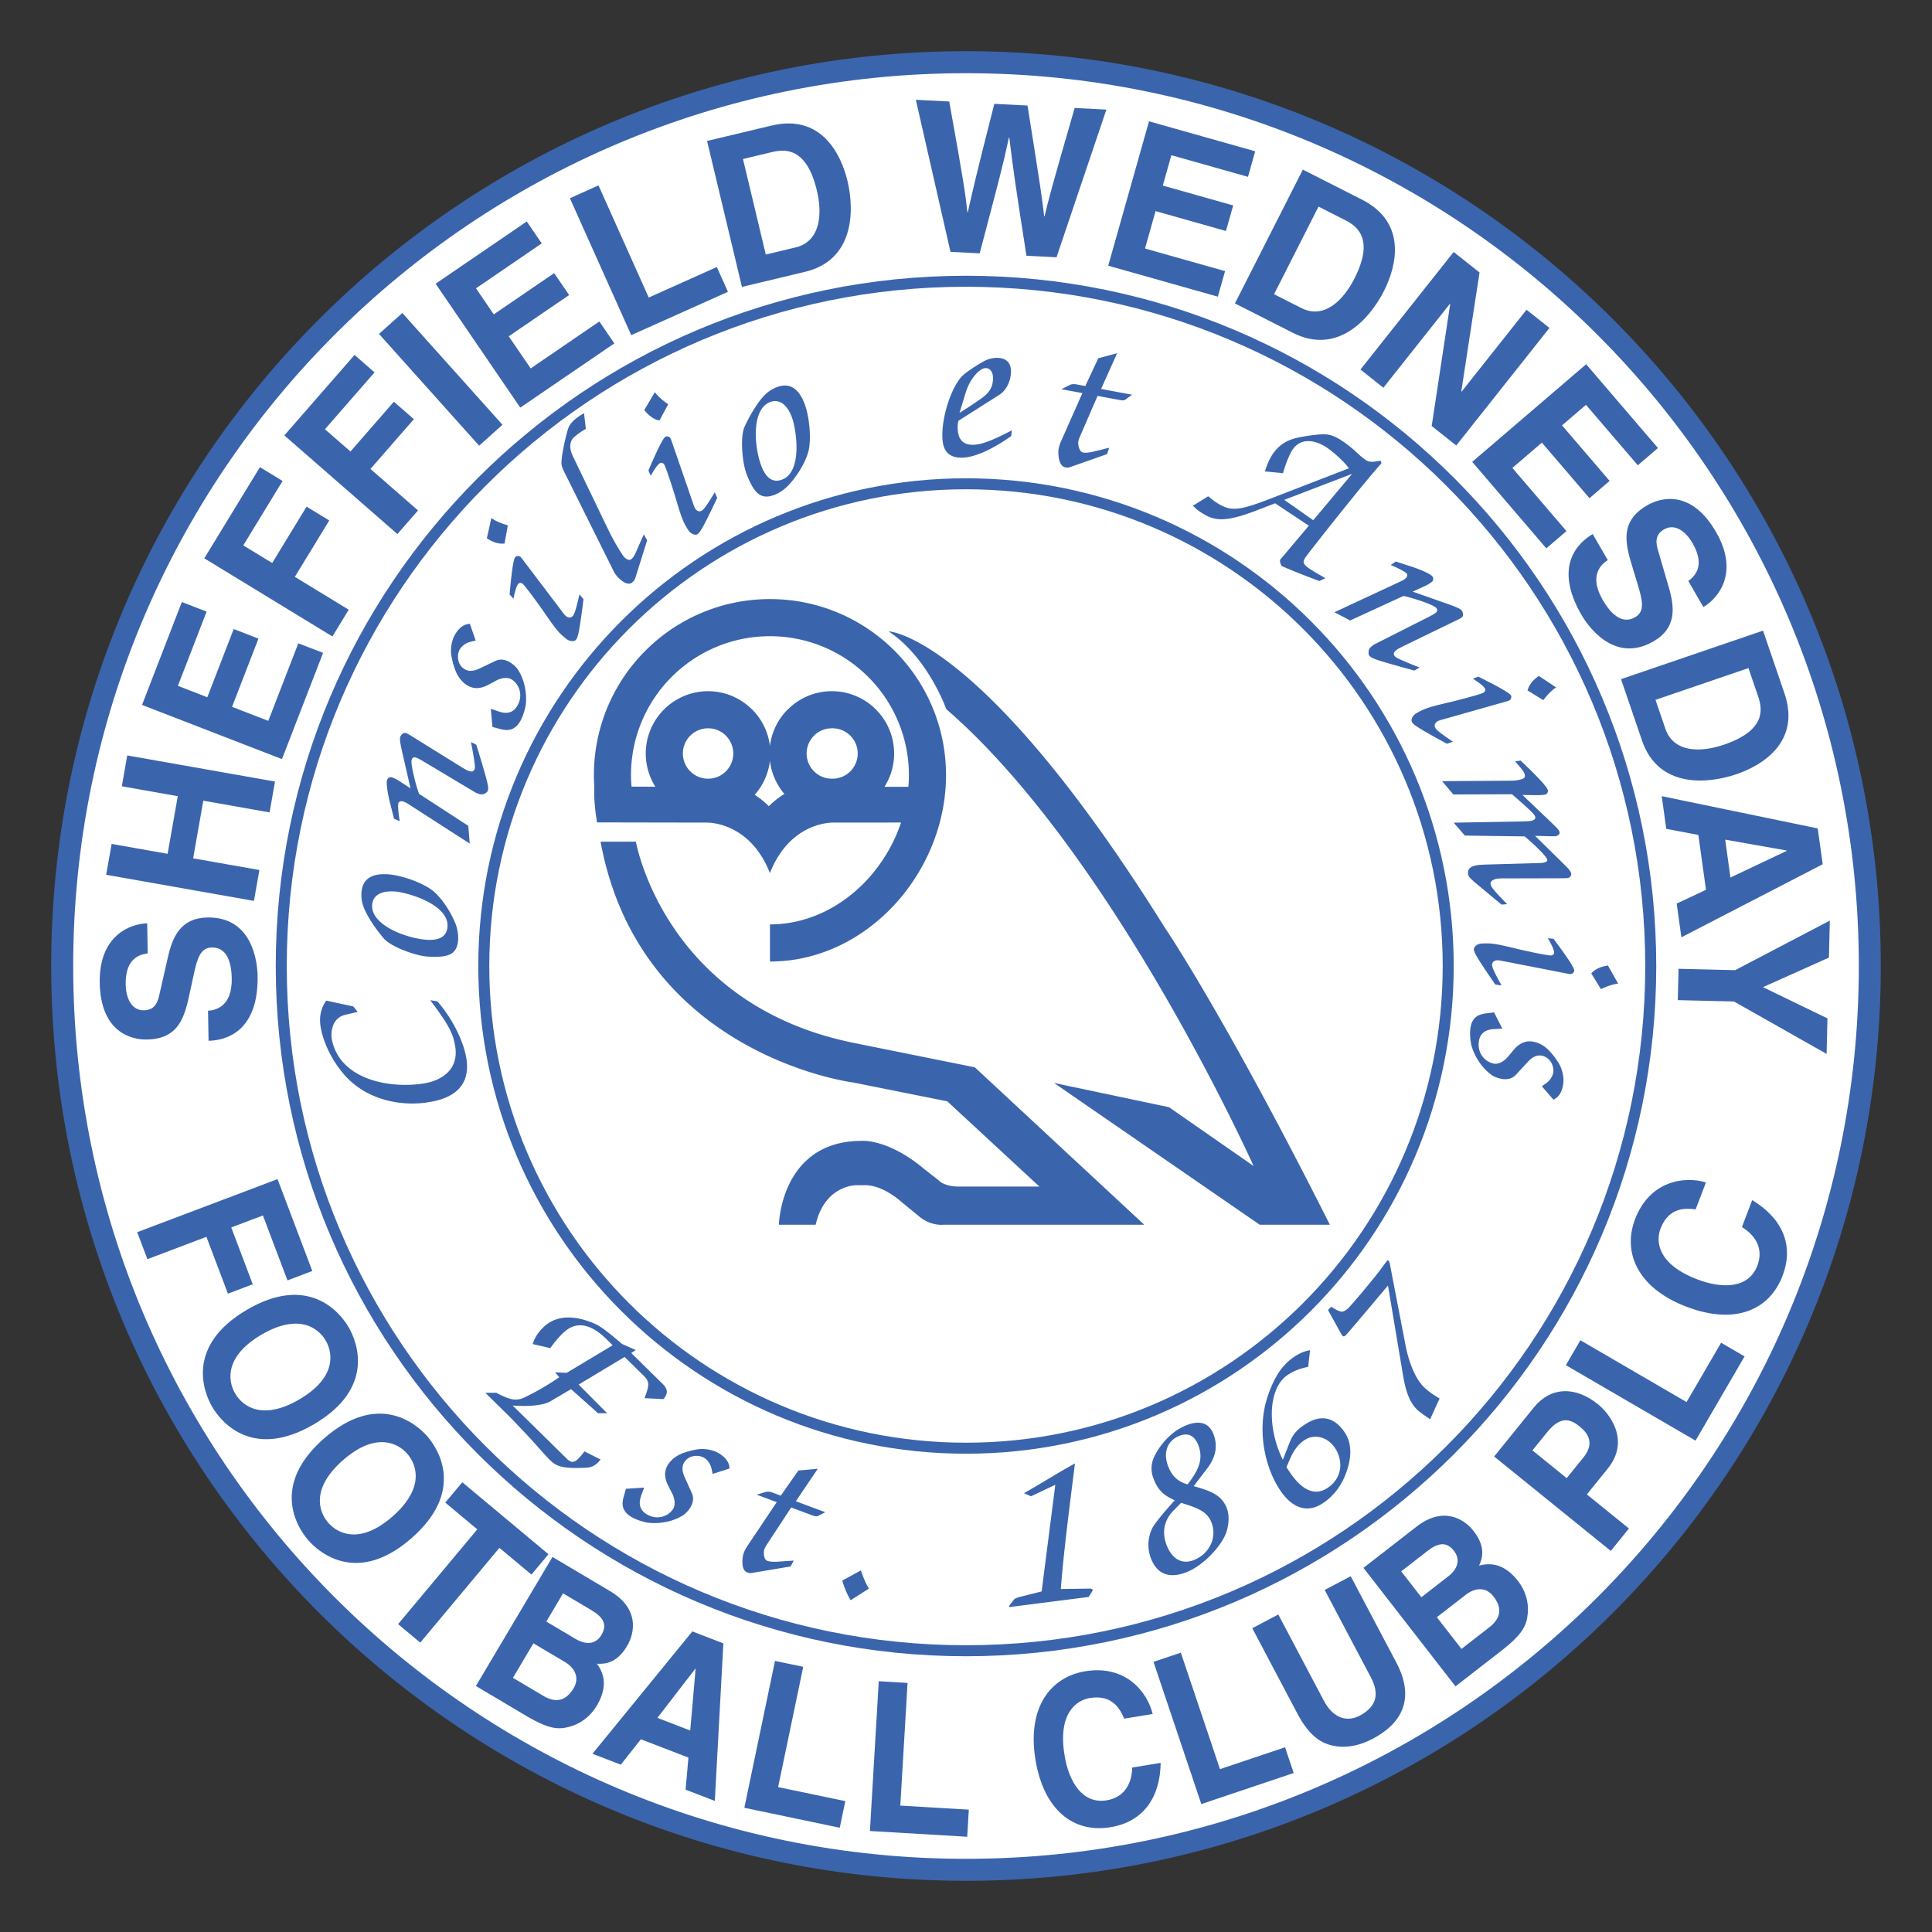 <?xml version="1.0" encoding="UTF-8" standalone="no"?>
<svg
   width="2500"
   height="2500"
   viewBox="0 0 192.756 192.756"
   version="1.1"
   id="svg16"
   sodipodi:docname="Sheffield Wednesday.svg"
   inkscape:version="1.1.1 (3bf5ae0d25, 2021-09-20)"
   xmlns:inkscape="http://www.inkscape.org/namespaces/inkscape"
   xmlns:sodipodi="http://sodipodi.sourceforge.net/DTD/sodipodi-0.dtd"
   xmlns="http://www.w3.org/2000/svg"
   xmlns:svg="http://www.w3.org/2000/svg">
  <rect x="0" y="0" width="192.756" height="192.756" fill="#333333" stroke="none"/>
  <defs
     id="defs20" />
  <sodipodi:namedview
     id="namedview18"
     pagecolor="#ffffff"
     bordercolor="#666666"
     borderopacity="1.0"
     inkscape:pageshadow="2"
     inkscape:pageopacity="0.0"
     inkscape:pagecheckerboard="0"
     showgrid="false"
     inkscape:zoom="0.2276"
     inkscape:cx="1250"
     inkscape:cy="1250"
     inkscape:window-width="1920"
     inkscape:window-height="1137"
     inkscape:window-x="1592"
     inkscape:window-y="-8"
     inkscape:window-maximized="1"
     inkscape:current-layer="svg16" />
  <circle
     style="fill:#ffffff;stroke-width:0.108"
     id="path257"
     cx="96.378"
     cy="96.378"
     r="89.433" />
  <path
     d="M96.377 185.455c24.597 0 46.867-9.971 62.988-26.09 16.119-16.119 26.09-38.391 26.09-62.987 0-24.597-9.971-46.867-26.09-62.986-16.121-16.12-38.391-26.089-62.988-26.089S49.51 17.274 33.391 33.392C17.273 49.511 7.302 71.781 7.302 96.378c0 24.597 9.971 46.868 26.09 62.987s38.388 26.09 62.985 26.09zm0 2.193c-25.203 0-48.021-10.215-64.538-26.732-16.516-16.518-26.732-39.334-26.732-64.538 0-25.203 10.216-48.021 26.733-64.538C48.357 15.323 71.175 5.107 96.377 5.107c25.205 0 48.021 10.216 64.539 26.733 16.518 16.517 26.732 39.335 26.732 64.538 0 25.204-10.215 48.021-26.732 64.538s-39.334 26.732-64.539 26.732z"
     fill="#3a65ad"
     id="path4" />
  <path
     d="M34.446 101.248c-1.495.363-1.411 2.043-1.348 2.389.766 4.189 6.029 5.033 9.354 4.426 1.49-.273 3.405-1.271 2.946-3.775-.213-1.166-.558-1.951-2.474-4.5l.713.115c1.525 1.752 2.57 3.926 2.87 5.566.664 3.627-2.477 4.268-3.578 4.469-2.656.486-5.931-.098-8.13-2.238-1.275-1.24-2.447-3.256-2.794-5.156-.174-.949-.056-1.887.552-2.711l2.694.578.435.545-1.24.292zM42.608 93.763c-2.037-.128-5.604-1.45-5.479-3.466.06-.964.882-1.44 2.218-1.356 1.292.081 5.439 1.286 5.301 3.499-.071 1.139-1.032 1.386-2.04 1.323zm.071 1.676c2.147.134 2.94-.256 3.031-1.702a3.996 3.996 0 0 0-.292-1.646c-.458-1.106-1.258-2.388-2.177-3.171-.918-.783-3.11-1.602-4.556-1.692-1.709-.106-2.541.545-2.622 1.837-.018.285.004.638.055.883.181.979 1.163 2.492 2.146 3.653.716.858 3.188 1.761 4.415 1.838zM46.865 84.161l-6.136-3.947c-.19-.127-.352-.2-.499-.245-.252-.077-.437.004-.489.172-.044.147-.02.889.142 1.788l-.568-.244-.354-1.394c-.32-1.2-.428-2.196-.35-2.449.058-.189.248-.36.5-.283.168.051.428.177.717.357l1.129.736-.815-3.556c-.264-1.16-.263-1.389-.205-1.578.071-.23.344-.445.532-.388.125.038.225.092.4.191l5.188 3.22c.388.233.563.333.689.372.293.09.516.112.62-.223.045-.147.012-.639-.377-2.664l.534.279.287.937c.921 3.06.955 3.323.859 3.638-.071.231-.482.449-.797.353-.209-.064-.356-.109-.491-.197l-5.276-3.155c-.274-.153-.451-.253-.598-.298-.251-.077-.374.023-.438.233-.141.461.637 3.317.771 3.404l4.881 3.171.144 1.77zM47.457 63.909l-.438.105c-.546.119-.957.441-1.152.785-.302.535-.266 1.539.516 1.983.306.173.744.245 1.43-.073l1.622-.771c.483-.23.999-.115 1.381.102.305.173.758.531.945.914.561.924.81 2.175.702 3.3-.066.518-.29 1.224-.539 1.663-.477.84-1.077 1.054-1.96.832l-.834-.221-.161-1.807.764.256c.907.313 1.508.098 1.898-.589.606-1.069.134-2.195-.649-2.639-.249-.141-.825-.19-1.473.149l-.798.43c-.829.438-1.485.394-2.039.081a2.683 2.683 0 0 1-.989-1.015c-.265-.378-.626-1.566-.68-2.228-.038-.602.077-1.293.38-1.828.39-.688.922-1.092 1.501-1.091l.573 1.662zM58.216 59.782c-.397 3.172-.555 3.811-.736 4.03-.182.221-.634.217-1.023-.104-.711-.586-.938-.83-2.243-2.731-.667-.949-1.816-2.523-2.07-2.732-.135-.112-.337-.108-.422-.006-.181.219-.314.622-.496 1.497l-.384-.431c.227-2.516.396-3.514.563-3.718.112-.136.376-.145.494-.047.119.097.192.216.263.302l3.964 5.232c.124.16.231.306.316.375.22.181.508.248.717-.007.112-.135.235-.319.653-2.136l.404.476zm-9.196-8.098c.183.123.35.231.578.334.49.233.955.36 1.067.396l-.325 1.809c-.584.087-1.215-.149-1.765-.518l.445-2.021zM58.449 42.787a7.117 7.117 0 0 0-1.171.829c-.379.333-.574.975-.105 1.937l3.482 7.23c.717 1.476 1.44 2.593 1.615 2.791.13.148.487.419.717.215.115-.101.263-.232.482-.747l.761-1.725.337.58-1.165 3.722c-.08.275-.195.377-.31.479-.511.45-1.315-.361-1.489-.56a2.57 2.57 0 0 1-.426-.648l-4.85-9.741c-.152-.305-.331-.674-.31-1.015.023-.87.471-2.816.697-3.455.11-.273.313-.54.643-.831.197-.174.393-.317.91-.627l.182 1.566zM71.552 49.685c-1.365 2.891-1.712 3.449-1.954 3.602-.241.152-.67.009-.94-.418-.493-.778-.632-1.08-1.281-3.293-.339-1.11-.941-2.963-1.117-3.241-.094-.148-.288-.208-.399-.138-.241.153-.492.494-.937 1.27l-.231-.529c.998-2.321 1.47-3.217 1.692-3.358.148-.094.402-.021.484.109.082.129.115.264.156.369l2.138 6.206c.068.19.125.362.184.455.153.241.405.393.684.217.148-.094.322-.229 1.284-1.827l.237.576zm-6.219-10.558c.136.174.26.329.445.498.393.375.795.64.89.709l-.872 1.617c-.583-.098-1.108-.519-1.517-1.04l1.054-1.784zM75.985 46.552c-.745-1.9-1.051-5.693.83-6.43.899-.352 1.678.192 2.166 1.439.472 1.206 1.129 5.474-.935 6.282-1.063.416-1.693-.35-2.061-1.291zm-1.489.772c.784 2.003 1.473 2.559 2.822 2.03a3.97 3.97 0 0 0 1.368-.96c.81-.882 1.634-2.148 1.957-3.311.322-1.164.14-3.497-.389-4.845-.624-1.594-1.566-2.074-2.771-1.602a3.666 3.666 0 0 0-.778.422c-.811.577-1.768 2.106-2.406 3.488-.476 1.011-.252 3.633.197 4.778zM96.366 39.117c.382-1.255 1.335-2.384 1.972-2.391.418-.004.729.366.734.959.01.943-.357 1.496-1.207 2.098-.697.489-1.395.958-2.136 1.404l.637-2.07zm3.339.273c.676-.424 1.17-1.373 1.16-2.361-.01-.965-.605-1.333-1.418-1.324a2.702 2.702 0 0 0-1.291.342c-1.047.582-1.832 1.161-2.114 1.426-1.108 1.087-2.044 3.994-2.024 5.969.011 1.01.199 2.237 1.955 2.219.921-.009 2.52-.464 4.916-2.157l.061-.571c-2.117 1.119-3.168 1.438-3.848 1.444-1.142.012-1.544-.665-1.555-1.718a2.445 2.445 0 0 1 .081-.681l4.077-2.588zM105.9 38.83l.838-.424c.244-.111.484-.089.723-.045l.82.153 1.295-2.772 1.879-.5-1.6 3.564 3.086.573-.674.5c-.076.052-.219.093-.52.037l-2.244-.417-1.762 4.071a2.67 2.67 0 0 0-.16.506c-.033.172.039.99.492 1.074.215.04.645.008 1.092-.109l1.496-.369-.205.632-3.775 1.329c-.094.027-.205.028-.4-.007-.732-.136-.715-1.562-.67-1.798.049-.26.109-.472.23-.761l2.15-4.846-2.091-.391zM131.025 51.902l-2.895-2.03 6.688-2.564.037.024-3.83 4.57zm-12.005-1.447c.238.237.377.383.725.614 1.279.851 2.23 1.166 5.668-.159l1.807-.696 3.363 2.236-2.863 3.394c-.055.201.031.39.158.633 1.23.528 2.211.917 3.752 1.493l.607-.28c-.682-.401-1.182-.681-1.547-.924-.73-.486-.73-.724-.465-1.125.391-.585 6.285-8.024 7.605-9.413l-.086-.269c-.76.154-1.137.167-1.484-.065-.311-.206-.641-.504-1.029-.869a10.478 10.478 0 0 0-1.391-1.082c-.42-.279-.895-.516-1.4-.588-.699-.097-2.264.154-3.037.326-1.119.257-1.879.806-2.439 1.646-.352.53-.582 1.114-.764 1.705l1.807.175c.285-1.023.674-1.924.941-2.326.742-1.115 2.068-1.129 3.439-.218.547.365 1.754 1.404 2.188 2.062l-7.594 2.937c-3.48 1.349-4.211 1.417-5.746.396-.127-.085-.414-.329-.695-.541l-1.52.938zM133.135 61.083l6.613-3.08a1.87 1.87 0 0 0 .473-.291c.199-.172.23-.372.117-.505-.102-.116-.742-.492-1.588-.835l.51-.351 1.367.446c1.186.37 2.086.812 2.258 1.011.129.149.172.402-.027.574a3.436 3.436 0 0 1-.686.416l-1.225.561 3.441 1.21c1.121.396 1.314.52 1.443.669.156.183.193.528.043.657-.1.086-.197.141-.375.236l-5.494 2.666c-.404.203-.582.299-.682.384-.234.2-.371.376-.143.643.1.116.533.352 2.453 1.104l-.521.303-.945-.258c-3.078-.855-3.318-.967-3.533-1.216-.158-.183-.123-.647.127-.862.166-.143.283-.243.428-.31l5.486-2.775c.275-.15.455-.246.57-.346.199-.171.182-.329.037-.495-.314-.366-3.143-1.234-3.289-1.167l-5.287 2.432-1.571-.821zM144.363 74.205c-2.809-1.524-3.348-1.902-3.486-2.152s.029-.669.471-.915c.805-.449 1.113-.571 3.359-1.095 1.127-.277 3.01-.774 3.299-.935.152-.085.223-.275.158-.391-.139-.249-.465-.519-1.215-1.006l.541-.202c2.262 1.126 3.131 1.647 3.26 1.877.084.154-.002.403-.137.478s-.27.101-.377.135l-6.316 1.788c-.193.058-.367.104-.465.158-.248.14-.414.383-.254.67.086.153.213.334 1.752 1.385l-.59.205zm10.889-5.62a3.703 3.703 0 0 0-.521.417c-.396.372-.684.758-.758.85l-1.566-.962c.131-.576.58-1.077 1.123-1.455l1.722 1.15zM145.035 82.079l6.713-.123c.543-.016.904-.025 1.094-.079.232-.065.379-.197.33-.366-.059-.211-.256-.43-.928-1.039a71.982 71.982 0 0 0-1.393-1.229l-5.851.02-1.123-1.327 6.848-.046a3.91 3.91 0 0 0 1.014-.124c.359-.101.461-.221.379-.517s-.379-.623-.951-1.284l.545-.084c2.332 2.22 2.654 2.722 2.725 2.976.029.105-.08.364-.229.406-.168.047-.434.076-.982.07l-1.326-.016 2.734 2.607c.689.673.902.865.961 1.076.061.211-.148.361-.34.414-.127.036-.402.022-.701.015l-1.402-.041 2.672 2.625.57.57c.131.146.295.328.355.539.059.211-.111.418-.281.465-.105.03-.264.029-.445.034l-6.082.015a3.001 3.001 0 0 0-.732.068c-.232.065-.574.229-.484.546.076.275.23.505 1.641 1.957l-.559.042-2.584-2.148c-.627-.531-.684-.652-.725-.8-.111-.401.037-.763.566-.91.359-.101.742-.116 1.125-.132l5.268-.152c.271-.007.432-.007.559-.042.232-.065.4-.112.342-.324-.078-.275-.949-1.193-2.236-2.292l-5.973-.084-1.114-1.286zM149.189 98.229c-1.818-2.628-2.127-3.208-2.139-3.494s.328-.584.832-.604c.922-.037 1.252-.006 3.492.541 1.131.263 3.037.669 3.365.656.176-.007.324-.145.318-.276-.012-.285-.18-.674-.629-1.446l.574.064c1.508 2.026 2.047 2.883 2.059 3.147.006.174-.184.357-.336.365-.154.006-.287-.033-.398-.051l-6.441-1.257c-.201-.036-.377-.073-.486-.069-.285.012-.543.154-.531.482.008.176.039.395.939 2.027l-.619-.085zm12.254-.094a3.528 3.528 0 0 0-.654.135c-.521.152-.951.367-1.061.416l-.963-1.564c.377-.455 1.004-.699 1.66-.791l1.018 1.804zM153.832 108.381l.367-.262c.463-.314.723-.766.775-1.158.082-.609-.326-1.527-1.217-1.646-.35-.047-.783.049-1.299.6l-1.219 1.32c-.363.393-.885.479-1.32.42-.348-.047-.9-.211-1.217-.496-.865-.648-1.562-1.717-1.883-2.801-.131-.504-.186-1.242-.119-1.742.129-.957.607-1.381 1.51-1.504l.855-.105.822 1.617-.803.047c-.959.049-1.436.471-1.543 1.254-.162 1.219.693 2.086 1.586 2.207.283.037.838-.131 1.311-.688l.582-.697c.605-.715 1.23-.92 1.861-.834.414.055.918.256 1.295.572.389.252 1.166 1.221 1.461 1.814.26.543.412 1.229.33 1.838-.105.783-.449 1.355-.988 1.572l-1.147-1.328zM61.126 134.217l-.626-.617c-2.504-2.461-3.95-.99-4.55-.379a10.27 10.27 0 0 0-1.044 1.281l-1.757-.404c.166-.574.472-1.074 1.011-1.621 1.323-1.348 3.248-1.271 5.258-.373.545.26 1.186.736 2.64 1.98l1.371.609-.448.299 3.13 3.076c.517.508.567.957.076 1.521l-1.879-.094c.485-1.307.514-1.648-.066-2.219l-1.925-1.893-4.586 2.756 2.849 2.863-.916-.008-2.69-2.398-2.116 1.244c-.618.346-1.951.514-3.706.389l5.369 5.277c.282.277.61.6 1.18.021.2-.205.43-.471.614-.721l1.606.809c-.077.078-.138.172-.231.268-.415.422-.802.533-1.252.553-2.482.115-2.966-.176-3.639-.838-.407-.4-1.003-1.109-1.818-2.002-.658-.709-1.801-1.924-2.349-2.463l-2.208-2.17 1.087-.008c1.418.748 2.025.881 2.967.393 1.252-.615 2.148-1.15 3.321-1.938l-.408-.494 1.148.053 4.587-2.752zM71.104 147.051l-.096-.439c-.106-.549-.42-.967-.76-1.168-.528-.314-1.533-.301-1.994.473-.18.301-.261.738.042 1.43l.735 1.639c.22.488.093 1.002-.132 1.379-.179.301-.547.746-.934.924-.936.541-2.192.764-3.314.631-.516-.076-1.217-.316-1.65-.574-.829-.494-1.031-1.1-.789-1.977l.238-.83 1.81-.121-.272.756c-.332.902-.131 1.508.548 1.912 1.056.629 2.191.182 2.652-.592.146-.246.208-.82-.117-1.475l-.413-.809c-.42-.838-.362-1.494-.037-2.041a2.706 2.706 0 0 1 1.036-.967c.384-.256 1.58-.592 2.242-.631.602-.023 1.292.105 1.819.42.678.404 1.072.945 1.059 1.525l-1.673.535zM75.501 149.127l.898-.275c.26-.066.493-.004.719.08l.782.291 1.753-2.51 1.936-.168-2.188 3.236 2.941 1.094-.749.379c-.085.037-.231.053-.519-.053l-2.139-.797-2.433 3.709a2.865 2.865 0 0 0-.246.471c-.061.164-.13.98.302 1.143.205.076.635.117 1.094.078l1.539-.105-.312.586-3.947.662c-.098.01-.208-.008-.393-.076-.7-.26-.437-1.66-.352-1.887.091-.246.188-.445.358-.709l2.95-4.406-1.994-.743zM85.888 156.678c.243.697.481 1.303.805 1.814l-1.817 1.162c-.208-.309-.562-1.006-.845-1.957l1.857-1.019zM102.162 148.979c1.795-1.025 3.557-2.135 5.086-2.973-.492 3.936-1.15 8.998-1.408 12.527l2.895-.039c.176 0 .271.055.283.141.008.066-.252.453-.398.693l-7.771.992c-.109.016-.176.023-.184-.043-.008-.064.225-.316.469-.656.096-.123.326-.219.625-.301l2.166-.543 1.363-10.641-2.42 1.15-.706-.307zM116.525 146.234c-.49-1.316-.055-2.533 1.178-2.994.926-.346 1.531.084 1.869.988.568 1.521-.188 2.693-1.084 3.873-1.05-.31-1.593-.88-1.963-1.867zm-1.447 1.266c.43 1.152 1.006 1.688 2.127 2.182-1.229 1.35-2.086 2.443-2.24 2.783-.221.41-.656 1.627-.156 2.963.637 1.707 1.914 2.049 3.496 1.459 1.686-.631 3.404-2.492 3.955-3.775.264-.613.473-1.746.15-2.609-.523-1.398-1.717-1.771-3.318-2.229l1.354-1.771c.85-1.113 1.066-2.227.637-3.377-.508-1.357-1.625-1.338-2.633-.961-1.541.576-2.693 1.945-3.264 3.117a2.696 2.696 0 0 0-.108 2.218zm2.762 2.438c1.539.479 2.607.828 3.037 1.98.584 1.562-.289 3.178-1.811 3.746-1.336.5-2.242-.357-2.688-1.549-.469-1.254-.24-2.465.73-3.438l.732-.739zM128.734 145.492c.377-.857.84-1.43 1.424-1.818.859-.572 2.197-.463 3.049.816.719 1.078.865 2.879-.762 3.963-1.461.973-2.793-.117-3.768-1.578l-.328-.494.385-.889zm-.744.153c-1.611-3.25-1.457-7.178.479-8.467.676-.451 1.352-.664 2.045-.809l.189-1.656c-.553.078-1.096.334-1.57.65-1.369.914-2.07 2.275-2.625 3.859-1.127 3.256-.398 7.043 1.207 9.453 1.107 1.662 2.605 2.406 4.268 1.299 1.023-.682 1.838-1.674 2.346-3.092.541-1.521.549-2.898-.158-3.957-1.168-1.754-2.617-1.711-3.969-.811-.602.4-1.145.814-1.527 1.783l-.685 1.748zM142.684 141.596c-.428-.281-1.078-.744-1.254-.91-1.07-1.008-1.322-2.691-1.551-4.082l-1.4-8.344c-1.395 1.643-3.746 4.461-4.168 4.908-.15.16-.258.209-.369.105-.049-.047-.098-.154-.229-.367l-1.215-2.199.316-.336c.41.268.916.562 1.178.479.17-.053.383-.184.594-.406.512-.545 1.531-1.756 2.639-3.123.508-.637 1.061-1.414 1.121-1.479.059-.062.119-.127.168-.082.062.061.111.137.148.322l1.562 8.104c.35 1.807 1.02 3.432 1.867 4.23.527.496 1.064.82 1.539 1.117l-.946 2.063z"
     fill-rule="evenodd"
     clip-rule="evenodd"
     fill="#3a65ad"
     id="path6" />
  <path
     d="M96.377 164.146c18.714 0 35.656-7.586 47.919-19.85s19.85-29.205 19.85-47.919c0-18.713-7.586-35.655-19.85-47.919-12.263-12.262-29.204-19.848-47.919-19.848-18.713 0-35.655 7.585-47.919 19.849C36.196 60.723 28.61 77.665 28.61 96.378c0 18.714 7.586 35.655 19.849 47.919 12.263 12.264 29.206 19.849 47.918 19.849zm0 1.098c-19.016 0-36.232-7.709-48.695-20.172-12.462-12.461-20.17-29.678-20.17-48.694 0-19.016 7.708-36.232 20.17-48.695 12.462-12.462 29.679-20.171 48.695-20.171 19.017 0 36.234 7.709 48.695 20.171 12.463 12.462 20.172 29.679 20.172 48.695 0 19.017-7.709 36.233-20.172 48.694-12.461 12.463-29.677 20.172-48.695 20.172z"
     fill="#3a65ad"
     id="path8" />
  <path
     d="M20.757 100.836c.834-.035 2.411-.48 2.365-3.211-.026-1.479-.409-3.121-1.993-3.093-1.167.02-1.461 1.151-1.809 2.742l-.348 1.611c-.521 2.428-1.023 4.771-4.317 4.828-1.667.029-4.622-.816-4.705-5.674-.079-4.586 2.902-5.868 4.736-5.92l.051 3.002c-.666.095-2.246.372-2.199 3.102.021 1.189.482 2.6 1.837 2.576 1.167-.02 1.401-.982 1.537-1.611l.834-3.663c.465-2.052 1.267-3.942 3.956-3.988 4.503-.077 4.978 4.503 5 5.815.094 5.463-3.039 6.455-4.894 6.486l-.051-3.002zM19.268 85.635l6.611 1.168-.544 3.079-14.742-2.604.544-3.08 5.585.987 1.016-5.749-5.585-.987.544-3.079 14.742 2.604-.544 3.08-6.611-1.168-1.016 5.749zM20.614 61.02l-2.867 7.408 2.936 1.137 2.634-6.806 2.469.956-2.634 6.806 3.617 1.4 2.995-7.739 2.47.955-4.103 10.598-13.961-5.404 3.974-10.267 2.47.956zM34.792 60.83l-1.628 2.67-12.78-7.797 5.549-9.095 2.26 1.379-3.92 6.426 2.884 1.758 3.431-5.624 2.261 1.379-3.432 5.625 5.375 3.279zM41.707 50.925l-2.057 2.357-11.281-9.842 7.004-8.028 1.996 1.741-4.949 5.672 2.546 2.22 4.331-4.965 1.995 1.741-4.331 4.965 4.746 4.139zM50.132 42.379l-2.33 2.087-9.989-11.15 2.329-2.087 9.99 11.15zM54.049 24.285l-6.56 4.48 1.775 2.6 6.027-4.115 1.493 2.186-6.026 4.116 2.187 3.203 6.853-4.681 1.494 2.187-9.385 6.408-8.443-12.362 9.092-6.209 1.493 2.187zM64.725 29.685l6.793-3.043 1.108 2.473-9.647 4.323-6.121-13.662 2.854-1.279 5.013 11.188zM74.127 15.866l2.92-.698c1.298-.31 3.428-.455 4.455 3.845.572 2.393.336 5.086-2.138 5.677l-2.961.707-2.276-9.531zm-.104 12.759l6.307-1.507c4.806-1.148 4.968-5.946 4.222-9.069-.659-2.758-2.671-6.693-7.579-5.521l-6.429 1.536 3.479 14.561zM91.374 9.956l3.332.172c1.494 8.282 1.627 9.333 1.81 11.054l.041.002c.352-1.548.659-3.056 2.647-10.824l3.311.17c1.326 8.294 1.432 9.093 1.664 11.046l.041.002c.324-1.402.641-2.681 3-10.806l3.164.163-4.975 14.733-3-.154c-1.162-7.409-1.357-8.88-1.709-11.779l-.043-.002c-.605 2.85-.912 3.919-2.912 11.542l-2.915-.15-3.456-15.169zM124.512 17.643l-7.645-2.16-.855 3.03 7.023 1.984-.721 2.548-7.023-1.983-1.053 3.732 7.987 2.255-.721 2.549-10.936-3.089 4.069-14.406 10.595 2.991-.72 2.549zM131.549 20.614l2.678 1.359c1.189.604 2.906 1.874.906 5.815-1.113 2.194-3.037 4.094-5.305 2.942l-2.715-1.378 4.436-8.738zm-8.34 9.657l5.783 2.935c4.406 2.237 7.635-1.314 9.088-4.178 1.285-2.528 2.299-6.831-2.201-9.114l-5.893-2.992-6.777 13.349zM152.303 30.903l2.287 1.813-9.301 11.731-2.449-1.943 1.844-12.16-.032-.027-6.632 8.366-2.288-1.814 9.301-11.731 2.58 2.047-1.82 11.861.033.026 6.477-8.169zM163.404 46.423l-5.17-6.033-2.39 2.049 4.748 5.542-2.01 1.723-4.748-5.542-2.945 2.523 5.398 6.302-2.01 1.723-7.394-8.63 11.369-9.74 7.162 8.36-2.01 1.723zM160.408 55.885c-.713.435-1.877 1.588-.512 3.954.74 1.282 1.871 2.532 3.244 1.74 1.01-.583.719-1.715.252-3.275l-.479-1.578c-.721-2.376-1.418-4.67 1.436-6.317 1.445-.833 4.439-1.526 6.867 2.682 2.293 3.974.307 6.54-1.271 7.475l-1.502-2.601c.537-.406 1.785-1.414.42-3.78-.594-1.029-1.682-2.039-2.855-1.361-1.012.583-.75 1.54-.564 2.154l1.049 3.608c.588 2.02.803 4.062-1.527 5.406-3.9 2.251-6.537-1.524-7.193-2.662-2.729-4.731-.471-7.118 1.135-8.045l1.5 2.6zM174.443 66.655l.971 2.841c.432 1.263.775 3.37-3.406 4.799-2.328.796-5.031.816-5.854-1.591l-.984-2.88 9.273-3.169zm-12.713 1.104l2.098 6.136c1.598 4.676 6.391 4.383 9.428 3.345 2.684-.917 6.412-3.293 4.779-8.067l-2.137-6.255-14.168 4.841zM178.25 84.853l.006.042-5.609 2.655-.525-3.779 6.128 1.082zm-8.805-1.551l.762 5.473-2.924 1.376.469 3.366 14.1-7.292-.498-3.573-15.564-3.219.455 3.263 3.2.606zM167.395 99.783l.076-3.127 5.648.137 9.442-4.944-.088 3.69-6.578 2.949 6.431 3.116-.086 3.544-9.238-5.228-5.607-.137zM14.706 125.629l-1.018-2.691 14.002-5.297 3.468 9.168-2.476.937-2.451-6.478-3.159 1.197 2.145 5.668-2.477.937-2.145-5.67-5.889 2.229zM26.086 133.162c3.615-2.119 5.621-.76 6.407.58.786 1.34.992 3.754-2.623 5.873-3.615 2.121-5.62.762-6.406-.578-.787-1.342-.993-3.754 2.622-5.875zm-1.456-2.482c-6.062 3.555-4.373 8.125-3.452 9.695.922 1.572 4.085 5.277 10.146 1.723 6.062-3.553 4.374-8.123 3.452-9.695-.921-1.573-4.084-5.276-10.146-1.723zM34.233 145.67c3.156-2.756 5.379-1.797 6.402-.627 1.022 1.17 1.676 3.504-1.479 6.262-3.156 2.758-5.38 1.797-6.402.627s-1.676-3.504 1.479-6.262zm-1.893-2.166c-5.291 4.623-2.779 8.797-1.58 10.17 1.199 1.371 4.998 4.42 10.29-.203 5.291-4.623 2.779-8.797 1.58-10.17-1.2-1.373-4.999-4.42-10.29.203zM41.928 163.885l-2.209-1.846 7.901-9.455-3.195-2.67 1.698-2.031 8.597 7.181-1.698 2.032-3.194-2.668-7.9 9.457zM53.219 163.955l3.151 1.869c.891.529 1.525 1.488.855 2.617-.777 1.309-1.81 1.473-3.015.756l-3.035-1.801 2.044-3.441zm-5.737 4.256l5.014 2.977c2.425 1.438 3.334 1.371 4.436 1.057 1.021-.291 1.991-1.025 2.598-2.047.755-1.273 1.122-2.754.02-4.207.655.025 1.92.072 3.017-1.773.787-1.328 1.216-3.74-1.688-5.463l-5.757-3.418-7.64 12.874zm8.696-9.242l2.837 1.686c1.122.664 1.623 1.398.995 2.457-.607 1.021-1.627.975-2.6.396l-2.903-1.723 1.671-2.816zM69.364 166.5l.035.014-.535 6.139-3.275-1.262 3.775-4.891zm-5.421 7.027l4.743 1.828-.286 3.197 2.917 1.123.854-15.715-3.097-1.193-9.964 12.205 2.829 1.09 2.004-2.535zM77.634 178.299l6.704 1.398-.553 2.655-9.521-1.989 3.058-14.654 2.817.588-2.505 12.002zM89.825 180.145l6.835.404-.16 2.705-9.708-.574.882-14.944 2.873.17-.722 12.239zM112.16 171.471c-.371-.848-1.08-2.441-3.428-2.057-1.363.223-3.207 1.539-2.521 5.717.434 2.654 1.791 4.883 4.195 4.488 1.57-.258 2.51-1.404 2.555-3.271l2.838-.467c-.041 3.305-1.604 5.863-5.012 6.422-3.615.594-6.643-1.637-7.48-6.738-.846-5.164 1.467-8.248 4.969-8.822 4.07-.668 6.215 2.107 6.725 4.264l-2.841.464zM121.719 176.508l6.492-2.182.863 2.569-9.219 3.099-4.771-14.189 2.728-.918 3.907 11.621zM139.311 165.869c1.84 3.484.697 6-2.373 7.621-1.119.592-2.938 1.176-4.715.439-1.09-.461-1.908-1.396-2.645-2.705l-4.637-8.775 2.596-1.371 4.539 8.59c.973 1.844 2.385 2.135 3.572 1.508 1.748-.924 1.973-2.221 1.125-3.824l-4.607-8.721 2.594-1.371 4.551 8.609zM143.355 161.352l2.895-2.248c.816-.637 1.941-.877 2.748.162.934 1.199.707 2.223-.398 3.08l-2.787 2.166-2.458-3.16zm1.862 6.896l4.605-3.578c2.227-1.729 2.498-2.6 2.607-3.74.102-1.057-.225-2.229-.955-3.166-.908-1.17-2.152-2.053-3.906-1.561.262-.6.77-1.76-.549-3.455-.945-1.219-3.035-2.5-5.701-.428l-5.285 4.107 9.184 11.821zm-5.418-11.475l2.607-2.023c1.029-.801 1.896-.998 2.65-.027.73.938.311 1.871-.582 2.564l-2.666 2.072-2.009-2.586zM156.312 147.473l-3.42-2.768 1.436-1.773c1.123-1.389 2.062-1.588 3.197-.67.52.42 1.814 1.469.463 3.139l-1.676 2.072zm2.01 1.627l2.074-2.564c2.33-2.879.105-5.566-.947-6.418-2.285-1.85-4.74-1.766-6.42.307l-3.957 4.891 11.637 9.42 1.811-2.238-4.198-3.398zM168.27 139.883l3.445-5.918 2.342 1.363-4.891 8.404-12.939-7.529 1.447-2.486 10.596 6.166zM169.176 120.658c-.92-.105-2.654-.297-3.506 1.926-.492 1.289-.285 3.547 3.668 5.059 2.514.961 5.121.912 5.992-1.363.568-1.488.051-2.877-1.539-3.855l1.027-2.688c2.832 1.701 4.256 4.34 3.021 7.564-1.309 3.422-4.76 4.916-9.588 3.068-4.889-1.871-6.387-5.422-5.119-8.736 1.473-3.852 4.951-4.309 7.07-3.662l-1.026 2.687z"
     fill-rule="evenodd"
     clip-rule="evenodd"
     fill="#3a65ad"
     id="path10" />
  <path
     d="M96.377 143.939c13.134 0 25.025-5.324 33.632-13.93 8.605-8.607 13.93-20.498 13.93-33.632 0-13.133-5.324-25.024-13.93-33.631-8.607-8.607-20.498-13.931-33.632-13.931-13.133 0-25.023 5.324-33.63 13.931S48.816 83.245 48.816 96.378c0 13.134 5.324 25.024 13.931 33.632 8.607 8.605 20.497 13.929 33.63 13.929zm0 1.098c-13.436 0-25.601-5.447-34.406-14.252-8.806-8.805-14.252-20.971-14.252-34.407 0-13.436 5.446-25.602 14.252-34.407 8.805-8.805 20.971-14.252 34.406-14.252 13.437 0 25.603 5.447 34.408 14.252s14.252 20.971 14.252 34.407c0 13.437-5.447 25.603-14.252 34.407s-20.971 14.252-34.408 14.252z"
     fill="#3a65ad"
     id="path12" />
  <path
     d="M70.644 77.69a2.509 2.509 0 0 0 2.513-2.513c0-.694-.282-1.323-.736-1.777v-.007a2.504 2.504 0 0 0-1.777-.729 2.513 2.513 0 1 0 0 5.026zm62.038 44.503h-6.996l-20.525-14.146 11.471 2.418 8.438 5.865s-13.992-31.173-30.659-45.577c0 0-1.801-5.145-5.762-7.768 0 0 9.329.359 27.573 29.578-.001.001 5.897 8.642 16.46 29.63zM82.99 77.69a2.514 2.514 0 1 0 0-5.026c-.698 0-1.327.279-1.777.729v.007a2.503 2.503 0 0 0-.736 1.777c0 .693.281 1.322.736 1.777a2.507 2.507 0 0 0 1.777.736zm-4.731 1.52a6.188 6.188 0 0 1-1.443-3.291 6.196 6.196 0 0 1-1.52 3.38c.831.529 1.407 1.129 1.407 1.129h.011c0 .001.64-.668 1.545-1.218zm-1.443-4.774a6.202 6.202 0 0 1 1.778-3.655v.007a6.198 6.198 0 0 1 4.396-1.828c1.717 0 3.271.696 4.396 1.821a6.199 6.199 0 0 1 1.821 4.396 6.178 6.178 0 0 1-.964 3.322h2.388a13.818 13.818 0 0 0-4.013-10.964 13.82 13.82 0 0 0-9.802-4.06 13.817 13.817 0 0 0-9.802 4.06 13.82 13.82 0 0 0-4.059 9.802c0 .436.02.806.056 1.145l2.373.008a6.217 6.217 0 0 1 5.259-9.529c1.712 0 3.267.698 4.396 1.828v-.007a6.195 6.195 0 0 1 1.777 3.654zm-16.897 9.537h3.524s2.846 16.341 21.914 20.113l11.899 2.4 16.906 15.707H94.101s-1.132.137-2.263-.721l-2.093-1.715s-1.68-1.508-3.429-1.508h-.857s-3.155-.068-4.081 3.943h-3.669s.172-8.367 8.265-8.367c0 0 2.606-.24 6.242 2.812l1.44 1.131s.515.617 2.023.617h8.024l-9.19-8.504-9.431-1.887c0 .002-21.245-2.707-25.163-24.021zm16.898 8.255c3.732 0 7.132-1.723 9.63-4.384a15.822 15.822 0 0 0 3.45-5.78l-6.68.006s-4.321-.231-6.404 5.041h.005c-2.083-5.272-6.404-5.041-6.404-5.041l-10.845-.019c-.377-2.17-.274-3.576-.274-3.576l-.002-.062a14.47 14.47 0 0 1-.039-1.076 17.51 17.51 0 0 1 5.145-12.421 17.514 17.514 0 0 1 12.42-5.145c4.851 0 9.242 1.967 12.421 5.145a17.514 17.514 0 0 1 5.145 12.421c0 4.884-2.009 9.591-5.245 13.038-3.166 3.374-7.512 5.557-12.321 5.557v-3.704h-.002z"
     fill="#3a65ad"
     id="path14" />
</svg>
